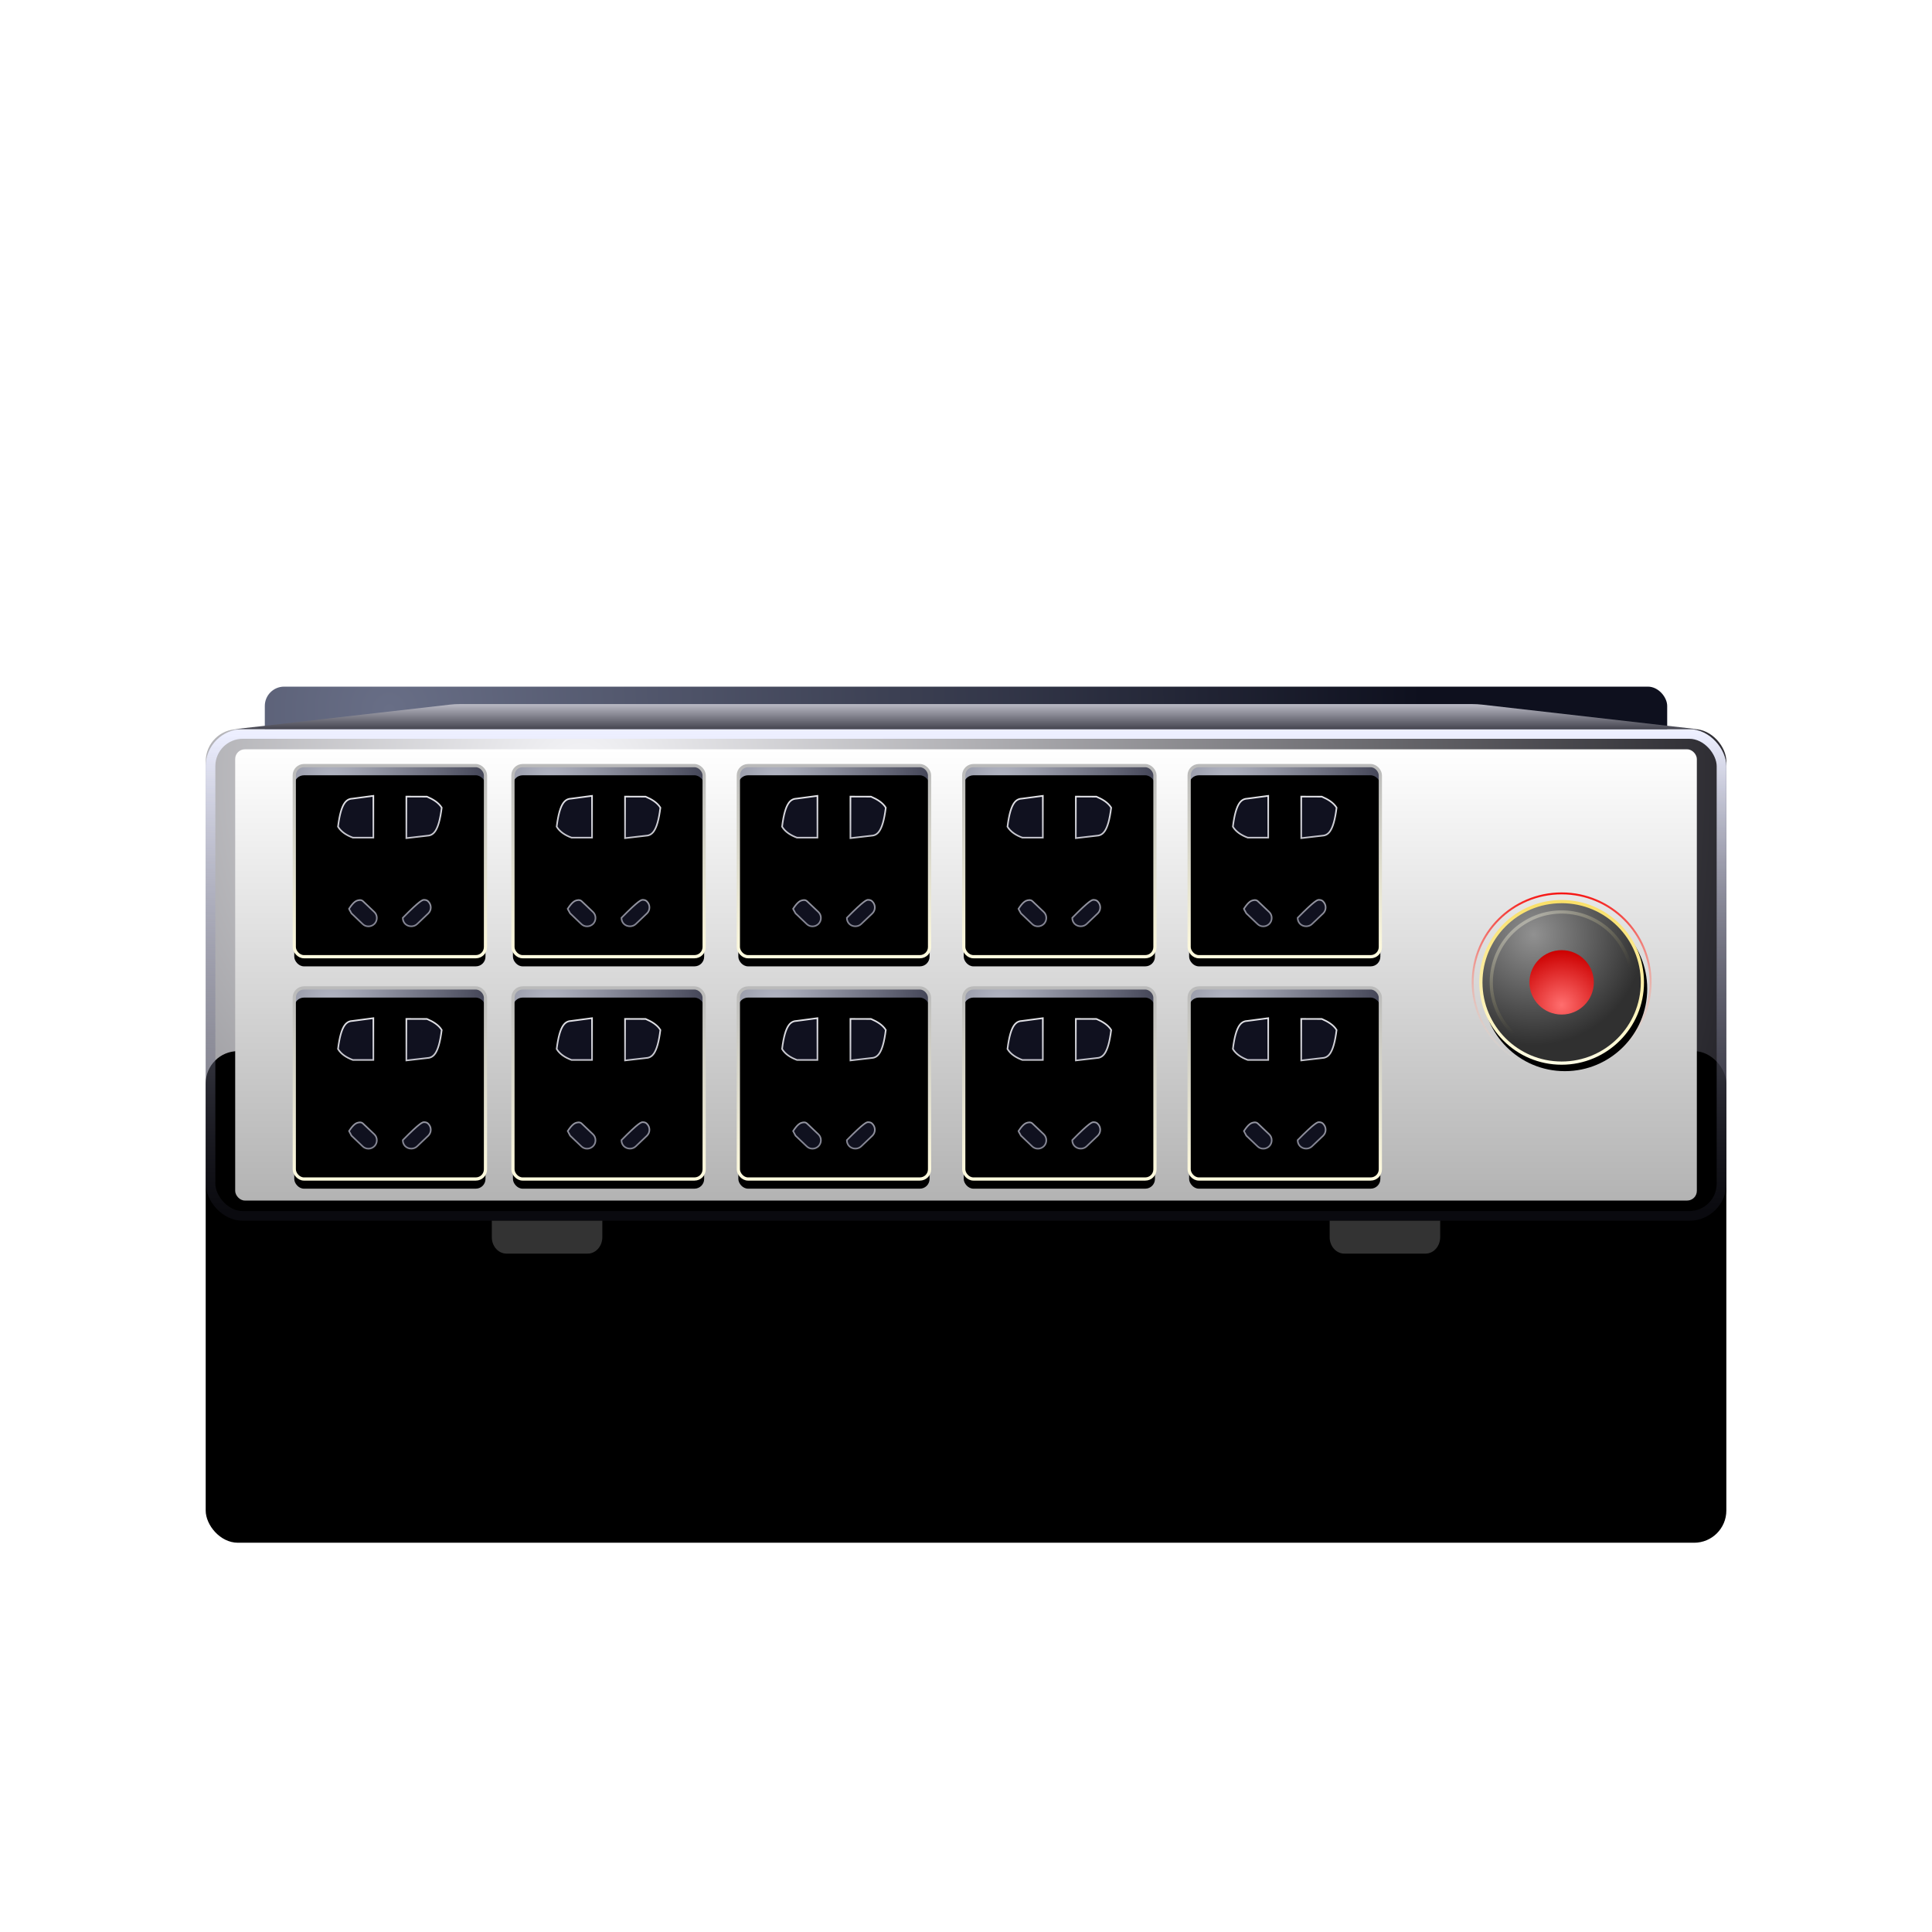 <?xml version="1.0" encoding="UTF-8"?>
<svg width="60px" height="60px" viewBox="0 0 60 60" version="1.1" xmlns="http://www.w3.org/2000/svg" xmlns:xlink="http://www.w3.org/1999/xlink">
    <title>icon/设备图/时序电源/on</title>
    <defs>
        <circle id="path-1" cx="30" cy="30" r="30"></circle>
        <mask id="mask-2" maskContentUnits="userSpaceOnUse" maskUnits="objectBoundingBox" x="0" y="0" width="60" height="60" fill="white">
            <use xlink:href="#path-1"></use>
        </mask>
        <radialGradient cx="8.938%" cy="15.969%" fx="8.938%" fy="15.969%" r="728.336%" gradientTransform="translate(0.089,0.16),scale(0.101,1),rotate(18.475),translate(-0.089,-0.16)" id="radialGradient-3">
            <stop stop-color="#686E86" offset="0%"></stop>
            <stop stop-color="#0E101E" offset="100%"></stop>
        </radialGradient>
        <radialGradient cx="24.698%" cy="9.069%" fx="24.698%" fy="9.069%" r="250.046%" gradientTransform="translate(0.247,0.091),scale(0.323,1),rotate(21.325),translate(-0.247,-0.091)" id="radialGradient-4">
            <stop stop-color="#F5F5F8" offset="0%"></stop>
            <stop stop-color="#1E1D23" offset="100%"></stop>
        </radialGradient>
        <linearGradient x1="50%" y1="0%" x2="50%" y2="98.973%" id="linearGradient-5">
            <stop stop-color="#EDEFFF" offset="0%"></stop>
            <stop stop-color="#33334A" stop-opacity="0.2" offset="100%"></stop>
        </linearGradient>
        <rect id="path-6" x="0.388" y="2.144" width="47.225" height="15.267" rx="1"></rect>
        <filter x="-24.4%" y="-75.3%" width="148.7%" height="250.7%" filterUnits="objectBoundingBox" id="filter-7">
            <feGaussianBlur stdDeviation="6.5" in="SourceAlpha" result="shadowBlurInner1"></feGaussianBlur>
            <feOffset dx="0" dy="10" in="shadowBlurInner1" result="shadowOffsetInner1"></feOffset>
            <feComposite in="shadowOffsetInner1" in2="SourceAlpha" operator="arithmetic" k2="-1" k3="1" result="shadowInnerInner1"></feComposite>
            <feColorMatrix values="0 0 0 0 0.924   0 0 0 0 0.92   0 0 0 0 1  0 0 0 0.4 0" type="matrix" in="shadowInnerInner1"></feColorMatrix>
        </filter>
        <linearGradient x1="50%" y1="0%" x2="50%" y2="100%" id="linearGradient-8">
            <stop stop-color="#FFFFFF" offset="0%"></stop>
            <stop stop-color="#B3B3B3" offset="100%"></stop>
        </linearGradient>
        <radialGradient cx="18.817%" cy="9.205%" fx="18.817%" fy="9.205%" r="120.765%" gradientTransform="translate(0.188,0.092),scale(0.999,1),rotate(48.749),translate(-0.188,-0.092)" id="radialGradient-9">
            <stop stop-color="#B6B9C6" offset="0%"></stop>
            <stop stop-color="#0D0E22" offset="100%"></stop>
        </radialGradient>
        <linearGradient x1="50%" y1="0%" x2="50%" y2="100%" id="linearGradient-10">
            <stop stop-color="#BABABA" offset="0%"></stop>
            <stop stop-color="#FFFBDE" offset="100%"></stop>
        </linearGradient>
        <rect id="path-11" x="0" y="0" width="5.938" height="5.934" rx="0.3"></rect>
        <filter x="-4.2%" y="-4.2%" width="108.4%" height="108.4%" filterUnits="objectBoundingBox" id="filter-12">
            <feGaussianBlur stdDeviation="0.05" in="SourceAlpha" result="shadowBlurInner1"></feGaussianBlur>
            <feOffset dx="0" dy="0.3" in="shadowBlurInner1" result="shadowOffsetInner1"></feOffset>
            <feComposite in="shadowOffsetInner1" in2="SourceAlpha" operator="arithmetic" k2="-1" k3="1" result="shadowInnerInner1"></feComposite>
            <feColorMatrix values="0 0 0 0 0.041   0 0 0 0 0.04   0 0 0 0 0.103  0 0 0 0.5 0" type="matrix" in="shadowInnerInner1"></feColorMatrix>
        </filter>
        <linearGradient x1="50%" y1="0%" x2="50%" y2="100%" id="linearGradient-13">
            <stop stop-color="#E3E3E8" offset="0%"></stop>
            <stop stop-color="#80818F" offset="100%"></stop>
        </linearGradient>
        <rect id="path-14" x="0" y="0" width="5.938" height="5.934" rx="0.3"></rect>
        <filter x="-4.2%" y="-4.2%" width="108.4%" height="108.4%" filterUnits="objectBoundingBox" id="filter-15">
            <feGaussianBlur stdDeviation="0.05" in="SourceAlpha" result="shadowBlurInner1"></feGaussianBlur>
            <feOffset dx="0" dy="0.3" in="shadowBlurInner1" result="shadowOffsetInner1"></feOffset>
            <feComposite in="shadowOffsetInner1" in2="SourceAlpha" operator="arithmetic" k2="-1" k3="1" result="shadowInnerInner1"></feComposite>
            <feColorMatrix values="0 0 0 0 0.041   0 0 0 0 0.04   0 0 0 0 0.103  0 0 0 0.5 0" type="matrix" in="shadowInnerInner1"></feColorMatrix>
        </filter>
        <rect id="path-16" x="0" y="0" width="5.938" height="5.934" rx="0.3"></rect>
        <filter x="-4.2%" y="-4.2%" width="108.4%" height="108.4%" filterUnits="objectBoundingBox" id="filter-17">
            <feGaussianBlur stdDeviation="0.05" in="SourceAlpha" result="shadowBlurInner1"></feGaussianBlur>
            <feOffset dx="0" dy="0.3" in="shadowBlurInner1" result="shadowOffsetInner1"></feOffset>
            <feComposite in="shadowOffsetInner1" in2="SourceAlpha" operator="arithmetic" k2="-1" k3="1" result="shadowInnerInner1"></feComposite>
            <feColorMatrix values="0 0 0 0 0.041   0 0 0 0 0.04   0 0 0 0 0.103  0 0 0 0.5 0" type="matrix" in="shadowInnerInner1"></feColorMatrix>
        </filter>
        <rect id="path-18" x="0" y="0" width="5.938" height="5.934" rx="0.3"></rect>
        <filter x="-4.2%" y="-4.2%" width="108.4%" height="108.4%" filterUnits="objectBoundingBox" id="filter-19">
            <feGaussianBlur stdDeviation="0.05" in="SourceAlpha" result="shadowBlurInner1"></feGaussianBlur>
            <feOffset dx="0" dy="0.3" in="shadowBlurInner1" result="shadowOffsetInner1"></feOffset>
            <feComposite in="shadowOffsetInner1" in2="SourceAlpha" operator="arithmetic" k2="-1" k3="1" result="shadowInnerInner1"></feComposite>
            <feColorMatrix values="0 0 0 0 0.041   0 0 0 0 0.04   0 0 0 0 0.103  0 0 0 0.5 0" type="matrix" in="shadowInnerInner1"></feColorMatrix>
        </filter>
        <rect id="path-20" x="0" y="0" width="5.938" height="5.934" rx="0.3"></rect>
        <filter x="-4.2%" y="-4.2%" width="108.4%" height="108.4%" filterUnits="objectBoundingBox" id="filter-21">
            <feGaussianBlur stdDeviation="0.05" in="SourceAlpha" result="shadowBlurInner1"></feGaussianBlur>
            <feOffset dx="0" dy="0.3" in="shadowBlurInner1" result="shadowOffsetInner1"></feOffset>
            <feComposite in="shadowOffsetInner1" in2="SourceAlpha" operator="arithmetic" k2="-1" k3="1" result="shadowInnerInner1"></feComposite>
            <feColorMatrix values="0 0 0 0 0.041   0 0 0 0 0.04   0 0 0 0 0.103  0 0 0 0.5 0" type="matrix" in="shadowInnerInner1"></feColorMatrix>
        </filter>
        <rect id="path-22" x="0" y="0" width="5.938" height="5.934" rx="0.3"></rect>
        <filter x="-4.2%" y="-4.2%" width="108.4%" height="108.4%" filterUnits="objectBoundingBox" id="filter-23">
            <feGaussianBlur stdDeviation="0.05" in="SourceAlpha" result="shadowBlurInner1"></feGaussianBlur>
            <feOffset dx="0" dy="0.3" in="shadowBlurInner1" result="shadowOffsetInner1"></feOffset>
            <feComposite in="shadowOffsetInner1" in2="SourceAlpha" operator="arithmetic" k2="-1" k3="1" result="shadowInnerInner1"></feComposite>
            <feColorMatrix values="0 0 0 0 0.041   0 0 0 0 0.04   0 0 0 0 0.103  0 0 0 0.5 0" type="matrix" in="shadowInnerInner1"></feColorMatrix>
        </filter>
        <rect id="path-24" x="0" y="0" width="5.938" height="5.934" rx="0.3"></rect>
        <filter x="-4.2%" y="-4.2%" width="108.4%" height="108.4%" filterUnits="objectBoundingBox" id="filter-25">
            <feGaussianBlur stdDeviation="0.05" in="SourceAlpha" result="shadowBlurInner1"></feGaussianBlur>
            <feOffset dx="0" dy="0.3" in="shadowBlurInner1" result="shadowOffsetInner1"></feOffset>
            <feComposite in="shadowOffsetInner1" in2="SourceAlpha" operator="arithmetic" k2="-1" k3="1" result="shadowInnerInner1"></feComposite>
            <feColorMatrix values="0 0 0 0 0.041   0 0 0 0 0.04   0 0 0 0 0.103  0 0 0 0.5 0" type="matrix" in="shadowInnerInner1"></feColorMatrix>
        </filter>
        <rect id="path-26" x="0" y="0" width="5.938" height="5.934" rx="0.3"></rect>
        <filter x="-4.2%" y="-4.2%" width="108.4%" height="108.4%" filterUnits="objectBoundingBox" id="filter-27">
            <feGaussianBlur stdDeviation="0.05" in="SourceAlpha" result="shadowBlurInner1"></feGaussianBlur>
            <feOffset dx="0" dy="0.3" in="shadowBlurInner1" result="shadowOffsetInner1"></feOffset>
            <feComposite in="shadowOffsetInner1" in2="SourceAlpha" operator="arithmetic" k2="-1" k3="1" result="shadowInnerInner1"></feComposite>
            <feColorMatrix values="0 0 0 0 0.041   0 0 0 0 0.04   0 0 0 0 0.103  0 0 0 0.5 0" type="matrix" in="shadowInnerInner1"></feColorMatrix>
        </filter>
        <rect id="path-28" x="0" y="0" width="5.938" height="5.934" rx="0.3"></rect>
        <filter x="-4.2%" y="-4.2%" width="108.4%" height="108.4%" filterUnits="objectBoundingBox" id="filter-29">
            <feGaussianBlur stdDeviation="0.05" in="SourceAlpha" result="shadowBlurInner1"></feGaussianBlur>
            <feOffset dx="0" dy="0.3" in="shadowBlurInner1" result="shadowOffsetInner1"></feOffset>
            <feComposite in="shadowOffsetInner1" in2="SourceAlpha" operator="arithmetic" k2="-1" k3="1" result="shadowInnerInner1"></feComposite>
            <feColorMatrix values="0 0 0 0 0.041   0 0 0 0 0.04   0 0 0 0 0.103  0 0 0 0.5 0" type="matrix" in="shadowInnerInner1"></feColorMatrix>
        </filter>
        <rect id="path-30" x="0" y="0" width="5.938" height="5.934" rx="0.3"></rect>
        <filter x="-4.2%" y="-4.2%" width="108.4%" height="108.4%" filterUnits="objectBoundingBox" id="filter-31">
            <feGaussianBlur stdDeviation="0.05" in="SourceAlpha" result="shadowBlurInner1"></feGaussianBlur>
            <feOffset dx="0" dy="0.3" in="shadowBlurInner1" result="shadowOffsetInner1"></feOffset>
            <feComposite in="shadowOffsetInner1" in2="SourceAlpha" operator="arithmetic" k2="-1" k3="1" result="shadowInnerInner1"></feComposite>
            <feColorMatrix values="0 0 0 0 0.041   0 0 0 0 0.04   0 0 0 0 0.103  0 0 0 0.5 0" type="matrix" in="shadowInnerInner1"></feColorMatrix>
        </filter>
        <linearGradient x1="50%" y1="0%" x2="50%" y2="100%" id="linearGradient-32">
            <stop stop-color="#BABAC5" offset="0%"></stop>
            <stop stop-color="#454550" offset="100%"></stop>
        </linearGradient>
        <linearGradient x1="50%" y1="0%" x2="50%" y2="98.899%" id="linearGradient-33">
            <stop stop-color="#F61614" offset="0%"></stop>
            <stop stop-color="#FFFCE3" stop-opacity="0" offset="100%"></stop>
        </linearGradient>
        <radialGradient cx="32.667%" cy="20.293%" fx="32.667%" fy="20.293%" r="68.748%" id="radialGradient-34">
            <stop stop-color="#919191" offset="0%"></stop>
            <stop stop-color="#303030" offset="100%"></stop>
        </radialGradient>
        <linearGradient x1="50%" y1="0%" x2="50%" y2="98.899%" id="linearGradient-35">
            <stop stop-color="#FAE068" offset="0%"></stop>
            <stop stop-color="#FFFCE3" offset="100%"></stop>
        </linearGradient>
        <circle id="path-36" cx="3.558" cy="3.558" r="2.558"></circle>
        <filter x="-2.0%" y="-2.0%" width="105.9%" height="107.8%" filterUnits="objectBoundingBox" id="filter-37">
            <feOffset dx="0.1" dy="0.2" in="SourceAlpha" result="shadowOffsetOuter1"></feOffset>
            <feComposite in="shadowOffsetOuter1" in2="SourceAlpha" operator="out" result="shadowOffsetOuter1"></feComposite>
            <feColorMatrix values="0 0 0 0 0   0 0 0 0 0   0 0 0 0 0  0 0 0 0.3 0" type="matrix" in="shadowOffsetOuter1"></feColorMatrix>
        </filter>
        <linearGradient x1="50%" y1="0%" x2="50%" y2="98.899%" id="linearGradient-38">
            <stop stop-color="#FFFCE3" stop-opacity="0.7" offset="0%"></stop>
            <stop stop-color="#EDDD6D" stop-opacity="0" offset="65.57%"></stop>
        </linearGradient>
        <radialGradient cx="50%" cy="85.222%" fx="50%" fy="85.222%" r="85.222%" id="radialGradient-39">
            <stop stop-color="#FF6E6E" offset="0%"></stop>
            <stop stop-color="#CC0000" offset="100%"></stop>
        </radialGradient>
    </defs>
    <g id="icon/设备图/时序电源/on" stroke="none" stroke-width="1" fill="none" fill-rule="evenodd">
        <g id="编组-2">
            <use id="椭圆形" stroke="" mask="url(#mask-2)" stroke-width="6" opacity="0" stroke-dasharray="2,2" xlink:href="#path-1"></use>
            <g id="编组" transform="translate(6, 20.5)">
                <rect id="矩形" fill="url(#radialGradient-3)" x="2.224" y="0.824" width="43.552" height="4.38" rx="0.6"></rect>
                <g id="矩形">
                    <use fill="url(#radialGradient-4)" fill-rule="evenodd" xlink:href="#path-6"></use>
                    <use fill="black" fill-opacity="1" filter="url(#filter-7)" xlink:href="#path-6"></use>
                    <rect stroke="url(#linearGradient-5)" stroke-width="0.3" stroke-linejoin="square" x="0.538" y="2.294" width="46.925" height="14.967" rx="1"></rect>
                </g>
                <path d="M12.706,17.411 L12.706,17.921 C12.706,18.203 12.502,18.432 12.251,18.432 L9.729,18.432 C9.608,18.432 9.492,18.378 9.406,18.282 C9.321,18.186 9.273,18.057 9.274,17.921 L9.274,17.411 L12.706,17.411 Z M38.726,17.411 L38.726,17.921 C38.726,18.203 38.522,18.432 38.271,18.432 L35.749,18.432 C35.628,18.432 35.512,18.378 35.426,18.282 C35.341,18.186 35.293,18.057 35.294,17.921 L35.294,17.411 L38.726,17.411 Z" id="形状结合" fill="#333333" fill-rule="nonzero"></path>
                <rect id="矩形" fill="url(#linearGradient-8)" fill-rule="nonzero" x="1.304" y="2.771" width="45.393" height="14.013" rx="0.3"></rect>
                <g id="编组-6" transform="translate(3.139, 3.277)">
                    <g id="编组-4">
                        <g id="矩形">
                            <use fill="url(#radialGradient-9)" fill-rule="evenodd" xlink:href="#path-11"></use>
                            <use fill="black" fill-opacity="1" filter="url(#filter-12)" xlink:href="#path-11"></use>
                            <use stroke="url(#linearGradient-10)" stroke-width="0.1" xlink:href="#path-11"></use>
                        </g>
                        <path d="M1.988,4.181 C2.072,4.163 2.107,4.186 2.138,4.215 L2.138,4.215 L2.485,4.545 C2.536,4.593 2.564,4.66 2.564,4.729 C2.565,4.798 2.538,4.865 2.49,4.914 C2.441,4.963 2.375,4.992 2.306,4.992 C2.238,4.994 2.171,4.967 2.123,4.919 L2.123,4.919 L1.776,4.588 C1.701,4.454 1.701,4.451 1.7,4.447 C1.702,4.444 1.704,4.442 1.706,4.439 C1.844,4.226 1.929,4.194 1.988,4.181 Z M4.035,4.169 C4.104,4.17 4.137,4.193 4.164,4.222 C4.214,4.273 4.239,4.339 4.239,4.405 C4.239,4.471 4.214,4.537 4.163,4.588 L4.163,4.588 L3.816,4.919 C3.767,4.966 3.701,4.991 3.634,4.99 C3.562,4.991 3.493,4.963 3.442,4.912 C3.394,4.862 3.369,4.795 3.37,4.727 C3.915,4.174 3.985,4.168 4.035,4.169 Z M3.481,0.962 L4.121,0.964 C4.309,1.045 4.48,1.146 4.579,1.306 C4.481,2.087 4.301,2.17 4.114,2.179 L4.114,2.179 L3.481,2.252 L3.481,0.962 Z M2.456,0.939 L2.456,2.237 L1.818,2.236 C1.627,2.165 1.456,2.06 1.358,1.896 C1.456,1.115 1.637,1.032 1.823,1.023 L1.823,1.023 L2.456,0.939 Z" id="形状" stroke="url(#linearGradient-13)" stroke-width="0.05" fill="#10111F" fill-rule="nonzero"></path>
                    </g>
                    <g id="编组-4" transform="translate(0, 6.904)">
                        <g id="矩形">
                            <use fill="url(#radialGradient-9)" fill-rule="evenodd" xlink:href="#path-14"></use>
                            <use fill="black" fill-opacity="1" filter="url(#filter-15)" xlink:href="#path-14"></use>
                            <use stroke="url(#linearGradient-10)" stroke-width="0.1" xlink:href="#path-14"></use>
                        </g>
                        <path d="M1.988,4.181 C2.072,4.163 2.107,4.186 2.138,4.215 L2.138,4.215 L2.485,4.545 C2.536,4.593 2.564,4.66 2.564,4.729 C2.565,4.798 2.538,4.865 2.49,4.914 C2.441,4.963 2.375,4.992 2.306,4.992 C2.238,4.994 2.171,4.967 2.123,4.919 L2.123,4.919 L1.776,4.588 C1.701,4.454 1.701,4.451 1.7,4.447 C1.702,4.444 1.704,4.442 1.706,4.439 C1.844,4.226 1.929,4.194 1.988,4.181 Z M4.035,4.169 C4.104,4.17 4.137,4.193 4.164,4.222 C4.214,4.273 4.239,4.339 4.239,4.405 C4.239,4.471 4.214,4.537 4.163,4.588 L4.163,4.588 L3.816,4.919 C3.767,4.966 3.701,4.991 3.634,4.99 C3.562,4.991 3.493,4.963 3.442,4.912 C3.394,4.862 3.369,4.795 3.37,4.727 C3.915,4.174 3.985,4.168 4.035,4.169 Z M3.481,0.962 L4.121,0.964 C4.309,1.045 4.48,1.146 4.579,1.306 C4.481,2.087 4.301,2.17 4.114,2.179 L4.114,2.179 L3.481,2.252 L3.481,0.962 Z M2.456,0.939 L2.456,2.237 L1.818,2.236 C1.627,2.165 1.456,2.06 1.358,1.896 C1.456,1.115 1.637,1.032 1.823,1.023 L1.823,1.023 L2.456,0.939 Z" id="形状" stroke="url(#linearGradient-13)" stroke-width="0.05" fill="#10111F" fill-rule="nonzero"></path>
                    </g>
                    <g id="编组-4" transform="translate(6.791, 0)">
                        <g id="矩形">
                            <use fill="url(#radialGradient-9)" fill-rule="evenodd" xlink:href="#path-16"></use>
                            <use fill="black" fill-opacity="1" filter="url(#filter-17)" xlink:href="#path-16"></use>
                            <use stroke="url(#linearGradient-10)" stroke-width="0.1" xlink:href="#path-16"></use>
                        </g>
                        <path d="M1.988,4.181 C2.072,4.163 2.107,4.186 2.138,4.215 L2.138,4.215 L2.485,4.545 C2.536,4.593 2.564,4.66 2.564,4.729 C2.565,4.798 2.538,4.865 2.49,4.914 C2.441,4.963 2.375,4.992 2.306,4.992 C2.238,4.994 2.171,4.967 2.123,4.919 L2.123,4.919 L1.776,4.588 C1.701,4.454 1.701,4.451 1.7,4.447 C1.702,4.444 1.704,4.442 1.706,4.439 C1.844,4.226 1.929,4.194 1.988,4.181 Z M4.035,4.169 C4.104,4.17 4.137,4.193 4.164,4.222 C4.214,4.273 4.239,4.339 4.239,4.405 C4.239,4.471 4.214,4.537 4.163,4.588 L4.163,4.588 L3.816,4.919 C3.767,4.966 3.701,4.991 3.634,4.99 C3.562,4.991 3.493,4.963 3.442,4.912 C3.394,4.862 3.369,4.795 3.37,4.727 C3.915,4.174 3.985,4.168 4.035,4.169 Z M3.481,0.962 L4.121,0.964 C4.309,1.045 4.48,1.146 4.579,1.306 C4.481,2.087 4.301,2.17 4.114,2.179 L4.114,2.179 L3.481,2.252 L3.481,0.962 Z M2.456,0.939 L2.456,2.237 L1.818,2.236 C1.627,2.165 1.456,2.06 1.358,1.896 C1.456,1.115 1.637,1.032 1.823,1.023 L1.823,1.023 L2.456,0.939 Z" id="形状" stroke="url(#linearGradient-13)" stroke-width="0.05" fill="#10111F" fill-rule="nonzero"></path>
                    </g>
                    <g id="编组-4" transform="translate(6.791, 6.904)">
                        <g id="矩形">
                            <use fill="url(#radialGradient-9)" fill-rule="evenodd" xlink:href="#path-18"></use>
                            <use fill="black" fill-opacity="1" filter="url(#filter-19)" xlink:href="#path-18"></use>
                            <use stroke="url(#linearGradient-10)" stroke-width="0.1" xlink:href="#path-18"></use>
                        </g>
                        <path d="M1.988,4.181 C2.072,4.163 2.107,4.186 2.138,4.215 L2.138,4.215 L2.485,4.545 C2.536,4.593 2.564,4.66 2.564,4.729 C2.565,4.798 2.538,4.865 2.49,4.914 C2.441,4.963 2.375,4.992 2.306,4.992 C2.238,4.994 2.171,4.967 2.123,4.919 L2.123,4.919 L1.776,4.588 C1.701,4.454 1.701,4.451 1.7,4.447 C1.702,4.444 1.704,4.442 1.706,4.439 C1.844,4.226 1.929,4.194 1.988,4.181 Z M4.035,4.169 C4.104,4.17 4.137,4.193 4.164,4.222 C4.214,4.273 4.239,4.339 4.239,4.405 C4.239,4.471 4.214,4.537 4.163,4.588 L4.163,4.588 L3.816,4.919 C3.767,4.966 3.701,4.991 3.634,4.99 C3.562,4.991 3.493,4.963 3.442,4.912 C3.394,4.862 3.369,4.795 3.37,4.727 C3.915,4.174 3.985,4.168 4.035,4.169 Z M3.481,0.962 L4.121,0.964 C4.309,1.045 4.48,1.146 4.579,1.306 C4.481,2.087 4.301,2.17 4.114,2.179 L4.114,2.179 L3.481,2.252 L3.481,0.962 Z M2.456,0.939 L2.456,2.237 L1.818,2.236 C1.627,2.165 1.456,2.06 1.358,1.896 C1.456,1.115 1.637,1.032 1.823,1.023 L1.823,1.023 L2.456,0.939 Z" id="形状" stroke="url(#linearGradient-13)" stroke-width="0.05" fill="#10111F" fill-rule="nonzero"></path>
                    </g>
                    <g id="编组-4" transform="translate(13.791, 0)">
                        <g id="矩形">
                            <use fill="url(#radialGradient-9)" fill-rule="evenodd" xlink:href="#path-20"></use>
                            <use fill="black" fill-opacity="1" filter="url(#filter-21)" xlink:href="#path-20"></use>
                            <use stroke="url(#linearGradient-10)" stroke-width="0.1" xlink:href="#path-20"></use>
                        </g>
                        <path d="M1.988,4.181 C2.072,4.163 2.107,4.186 2.138,4.215 L2.138,4.215 L2.485,4.545 C2.536,4.593 2.564,4.66 2.564,4.729 C2.565,4.798 2.538,4.865 2.49,4.914 C2.441,4.963 2.375,4.992 2.306,4.992 C2.238,4.994 2.171,4.967 2.123,4.919 L2.123,4.919 L1.776,4.588 C1.701,4.454 1.701,4.451 1.7,4.447 C1.702,4.444 1.704,4.442 1.706,4.439 C1.844,4.226 1.929,4.194 1.988,4.181 Z M4.035,4.169 C4.104,4.17 4.137,4.193 4.164,4.222 C4.214,4.273 4.239,4.339 4.239,4.405 C4.239,4.471 4.214,4.537 4.163,4.588 L4.163,4.588 L3.816,4.919 C3.767,4.966 3.701,4.991 3.634,4.99 C3.562,4.991 3.493,4.963 3.442,4.912 C3.394,4.862 3.369,4.795 3.37,4.727 C3.915,4.174 3.985,4.168 4.035,4.169 Z M3.481,0.962 L4.121,0.964 C4.309,1.045 4.48,1.146 4.579,1.306 C4.481,2.087 4.301,2.17 4.114,2.179 L4.114,2.179 L3.481,2.252 L3.481,0.962 Z M2.456,0.939 L2.456,2.237 L1.818,2.236 C1.627,2.165 1.456,2.06 1.358,1.896 C1.456,1.115 1.637,1.032 1.823,1.023 L1.823,1.023 L2.456,0.939 Z" id="形状" stroke="url(#linearGradient-13)" stroke-width="0.05" fill="#10111F" fill-rule="nonzero"></path>
                    </g>
                    <g id="编组-4" transform="translate(13.791, 6.904)">
                        <g id="矩形">
                            <use fill="url(#radialGradient-9)" fill-rule="evenodd" xlink:href="#path-22"></use>
                            <use fill="black" fill-opacity="1" filter="url(#filter-23)" xlink:href="#path-22"></use>
                            <use stroke="url(#linearGradient-10)" stroke-width="0.1" xlink:href="#path-22"></use>
                        </g>
                        <path d="M1.988,4.181 C2.072,4.163 2.107,4.186 2.138,4.215 L2.138,4.215 L2.485,4.545 C2.536,4.593 2.564,4.66 2.564,4.729 C2.565,4.798 2.538,4.865 2.49,4.914 C2.441,4.963 2.375,4.992 2.306,4.992 C2.238,4.994 2.171,4.967 2.123,4.919 L2.123,4.919 L1.776,4.588 C1.701,4.454 1.701,4.451 1.7,4.447 C1.702,4.444 1.704,4.442 1.706,4.439 C1.844,4.226 1.929,4.194 1.988,4.181 Z M4.035,4.169 C4.104,4.17 4.137,4.193 4.164,4.222 C4.214,4.273 4.239,4.339 4.239,4.405 C4.239,4.471 4.214,4.537 4.163,4.588 L4.163,4.588 L3.816,4.919 C3.767,4.966 3.701,4.991 3.634,4.99 C3.562,4.991 3.493,4.963 3.442,4.912 C3.394,4.862 3.369,4.795 3.37,4.727 C3.915,4.174 3.985,4.168 4.035,4.169 Z M3.481,0.962 L4.121,0.964 C4.309,1.045 4.48,1.146 4.579,1.306 C4.481,2.087 4.301,2.17 4.114,2.179 L4.114,2.179 L3.481,2.252 L3.481,0.962 Z M2.456,0.939 L2.456,2.237 L1.818,2.236 C1.627,2.165 1.456,2.06 1.358,1.896 C1.456,1.115 1.637,1.032 1.823,1.023 L1.823,1.023 L2.456,0.939 Z" id="形状" stroke="url(#linearGradient-13)" stroke-width="0.05" fill="#10111F" fill-rule="nonzero"></path>
                    </g>
                    <g id="编组-4" transform="translate(20.791, 0)">
                        <g id="矩形">
                            <use fill="url(#radialGradient-9)" fill-rule="evenodd" xlink:href="#path-24"></use>
                            <use fill="black" fill-opacity="1" filter="url(#filter-25)" xlink:href="#path-24"></use>
                            <use stroke="url(#linearGradient-10)" stroke-width="0.1" xlink:href="#path-24"></use>
                        </g>
                        <path d="M1.988,4.181 C2.072,4.163 2.107,4.186 2.138,4.215 L2.138,4.215 L2.485,4.545 C2.536,4.593 2.564,4.66 2.564,4.729 C2.565,4.798 2.538,4.865 2.49,4.914 C2.441,4.963 2.375,4.992 2.306,4.992 C2.238,4.994 2.171,4.967 2.123,4.919 L2.123,4.919 L1.776,4.588 C1.701,4.454 1.701,4.451 1.7,4.447 C1.702,4.444 1.704,4.442 1.706,4.439 C1.844,4.226 1.929,4.194 1.988,4.181 Z M4.035,4.169 C4.104,4.17 4.137,4.193 4.164,4.222 C4.214,4.273 4.239,4.339 4.239,4.405 C4.239,4.471 4.214,4.537 4.163,4.588 L4.163,4.588 L3.816,4.919 C3.767,4.966 3.701,4.991 3.634,4.99 C3.562,4.991 3.493,4.963 3.442,4.912 C3.394,4.862 3.369,4.795 3.37,4.727 C3.915,4.174 3.985,4.168 4.035,4.169 Z M3.481,0.962 L4.121,0.964 C4.309,1.045 4.48,1.146 4.579,1.306 C4.481,2.087 4.301,2.17 4.114,2.179 L4.114,2.179 L3.481,2.252 L3.481,0.962 Z M2.456,0.939 L2.456,2.237 L1.818,2.236 C1.627,2.165 1.456,2.06 1.358,1.896 C1.456,1.115 1.637,1.032 1.823,1.023 L1.823,1.023 L2.456,0.939 Z" id="形状" stroke="url(#linearGradient-13)" stroke-width="0.05" fill="#10111F" fill-rule="nonzero"></path>
                    </g>
                    <g id="编组-4" transform="translate(20.791, 6.904)">
                        <g id="矩形">
                            <use fill="url(#radialGradient-9)" fill-rule="evenodd" xlink:href="#path-26"></use>
                            <use fill="black" fill-opacity="1" filter="url(#filter-27)" xlink:href="#path-26"></use>
                            <use stroke="url(#linearGradient-10)" stroke-width="0.1" xlink:href="#path-26"></use>
                        </g>
                        <path d="M1.988,4.181 C2.072,4.163 2.107,4.186 2.138,4.215 L2.138,4.215 L2.485,4.545 C2.536,4.593 2.564,4.66 2.564,4.729 C2.565,4.798 2.538,4.865 2.49,4.914 C2.441,4.963 2.375,4.992 2.306,4.992 C2.238,4.994 2.171,4.967 2.123,4.919 L2.123,4.919 L1.776,4.588 C1.701,4.454 1.701,4.451 1.7,4.447 C1.702,4.444 1.704,4.442 1.706,4.439 C1.844,4.226 1.929,4.194 1.988,4.181 Z M4.035,4.169 C4.104,4.17 4.137,4.193 4.164,4.222 C4.214,4.273 4.239,4.339 4.239,4.405 C4.239,4.471 4.214,4.537 4.163,4.588 L4.163,4.588 L3.816,4.919 C3.767,4.966 3.701,4.991 3.634,4.99 C3.562,4.991 3.493,4.963 3.442,4.912 C3.394,4.862 3.369,4.795 3.37,4.727 C3.915,4.174 3.985,4.168 4.035,4.169 Z M3.481,0.962 L4.121,0.964 C4.309,1.045 4.48,1.146 4.579,1.306 C4.481,2.087 4.301,2.17 4.114,2.179 L4.114,2.179 L3.481,2.252 L3.481,0.962 Z M2.456,0.939 L2.456,2.237 L1.818,2.236 C1.627,2.165 1.456,2.06 1.358,1.896 C1.456,1.115 1.637,1.032 1.823,1.023 L1.823,1.023 L2.456,0.939 Z" id="形状" stroke="url(#linearGradient-13)" stroke-width="0.05" fill="#10111F" fill-rule="nonzero"></path>
                    </g>
                    <g id="编组-4" transform="translate(27.791, 0)">
                        <g id="矩形">
                            <use fill="url(#radialGradient-9)" fill-rule="evenodd" xlink:href="#path-28"></use>
                            <use fill="black" fill-opacity="1" filter="url(#filter-29)" xlink:href="#path-28"></use>
                            <use stroke="url(#linearGradient-10)" stroke-width="0.1" xlink:href="#path-28"></use>
                        </g>
                        <path d="M1.988,4.181 C2.072,4.163 2.107,4.186 2.138,4.215 L2.138,4.215 L2.485,4.545 C2.536,4.593 2.564,4.66 2.564,4.729 C2.565,4.798 2.538,4.865 2.49,4.914 C2.441,4.963 2.375,4.992 2.306,4.992 C2.238,4.994 2.171,4.967 2.123,4.919 L2.123,4.919 L1.776,4.588 C1.701,4.454 1.701,4.451 1.7,4.447 C1.702,4.444 1.704,4.442 1.706,4.439 C1.844,4.226 1.929,4.194 1.988,4.181 Z M4.035,4.169 C4.104,4.17 4.137,4.193 4.164,4.222 C4.214,4.273 4.239,4.339 4.239,4.405 C4.239,4.471 4.214,4.537 4.163,4.588 L4.163,4.588 L3.816,4.919 C3.767,4.966 3.701,4.991 3.634,4.99 C3.562,4.991 3.493,4.963 3.442,4.912 C3.394,4.862 3.369,4.795 3.37,4.727 C3.915,4.174 3.985,4.168 4.035,4.169 Z M3.481,0.962 L4.121,0.964 C4.309,1.045 4.48,1.146 4.579,1.306 C4.481,2.087 4.301,2.17 4.114,2.179 L4.114,2.179 L3.481,2.252 L3.481,0.962 Z M2.456,0.939 L2.456,2.237 L1.818,2.236 C1.627,2.165 1.456,2.06 1.358,1.896 C1.456,1.115 1.637,1.032 1.823,1.023 L1.823,1.023 L2.456,0.939 Z" id="形状" stroke="url(#linearGradient-13)" stroke-width="0.05" fill="#10111F" fill-rule="nonzero"></path>
                    </g>
                    <g id="编组-4" transform="translate(27.791, 6.904)">
                        <g id="矩形">
                            <use fill="url(#radialGradient-9)" fill-rule="evenodd" xlink:href="#path-30"></use>
                            <use fill="black" fill-opacity="1" filter="url(#filter-31)" xlink:href="#path-30"></use>
                            <use stroke="url(#linearGradient-10)" stroke-width="0.1" xlink:href="#path-30"></use>
                        </g>
                        <path d="M1.988,4.181 C2.072,4.163 2.107,4.186 2.138,4.215 L2.138,4.215 L2.485,4.545 C2.536,4.593 2.564,4.66 2.564,4.729 C2.565,4.798 2.538,4.865 2.49,4.914 C2.441,4.963 2.375,4.992 2.306,4.992 C2.238,4.994 2.171,4.967 2.123,4.919 L2.123,4.919 L1.776,4.588 C1.701,4.454 1.701,4.451 1.7,4.447 C1.702,4.444 1.704,4.442 1.706,4.439 C1.844,4.226 1.929,4.194 1.988,4.181 Z M4.035,4.169 C4.104,4.17 4.137,4.193 4.164,4.222 C4.214,4.273 4.239,4.339 4.239,4.405 C4.239,4.471 4.214,4.537 4.163,4.588 L4.163,4.588 L3.816,4.919 C3.767,4.966 3.701,4.991 3.634,4.99 C3.562,4.991 3.493,4.963 3.442,4.912 C3.394,4.862 3.369,4.795 3.37,4.727 C3.915,4.174 3.985,4.168 4.035,4.169 Z M3.481,0.962 L4.121,0.964 C4.309,1.045 4.48,1.146 4.579,1.306 C4.481,2.087 4.301,2.17 4.114,2.179 L4.114,2.179 L3.481,2.252 L3.481,0.962 Z M2.456,0.939 L2.456,2.237 L1.818,2.236 C1.627,2.165 1.456,2.06 1.358,1.896 C1.456,1.115 1.637,1.032 1.823,1.023 L1.823,1.023 L2.456,0.939 Z" id="形状" stroke="url(#linearGradient-13)" stroke-width="0.05" fill="#10111F" fill-rule="nonzero"></path>
                    </g>
                </g>
                <path d="M39.722,1.366 C39.827,1.366 39.932,1.372 40.034,1.384 L46.696,2.144 L1.304,2.144 L7.966,1.384 C8.068,1.372 8.173,1.366 8.278,1.366 L39.722,1.366 Z" id="Fill-1" fill="url(#linearGradient-32)" fill-rule="nonzero"></path>
                <g id="编组-3" transform="translate(38.94, 6.45)">
                    <circle id="椭圆形备份-5" stroke="url(#linearGradient-33)" stroke-width="0.06" cx="3.558" cy="3.558" r="2.763"></circle>
                    <g id="椭圆形备份-3">
                        <use fill="black" fill-opacity="1" filter="url(#filter-37)" xlink:href="#path-36"></use>
                        <circle stroke="url(#linearGradient-35)" stroke-width="0.1" stroke-linejoin="square" fill="url(#radialGradient-34)" fill-rule="evenodd" cx="3.558" cy="3.558" r="2.508"></circle>
                    </g>
                    <circle id="椭圆形备份-4" stroke="url(#linearGradient-38)" stroke-width="0.1" opacity="0.5" transform="translate(3.558, 3.558) rotate(-30) translate(-3.558, -3.558) " cx="3.558" cy="3.558" r="2.185"></circle>
                    <circle id="椭圆形" fill="url(#radialGradient-39)" cx="3.558" cy="3.558" r="1"></circle>
                </g>
            </g>
        </g>
    </g>
</svg>